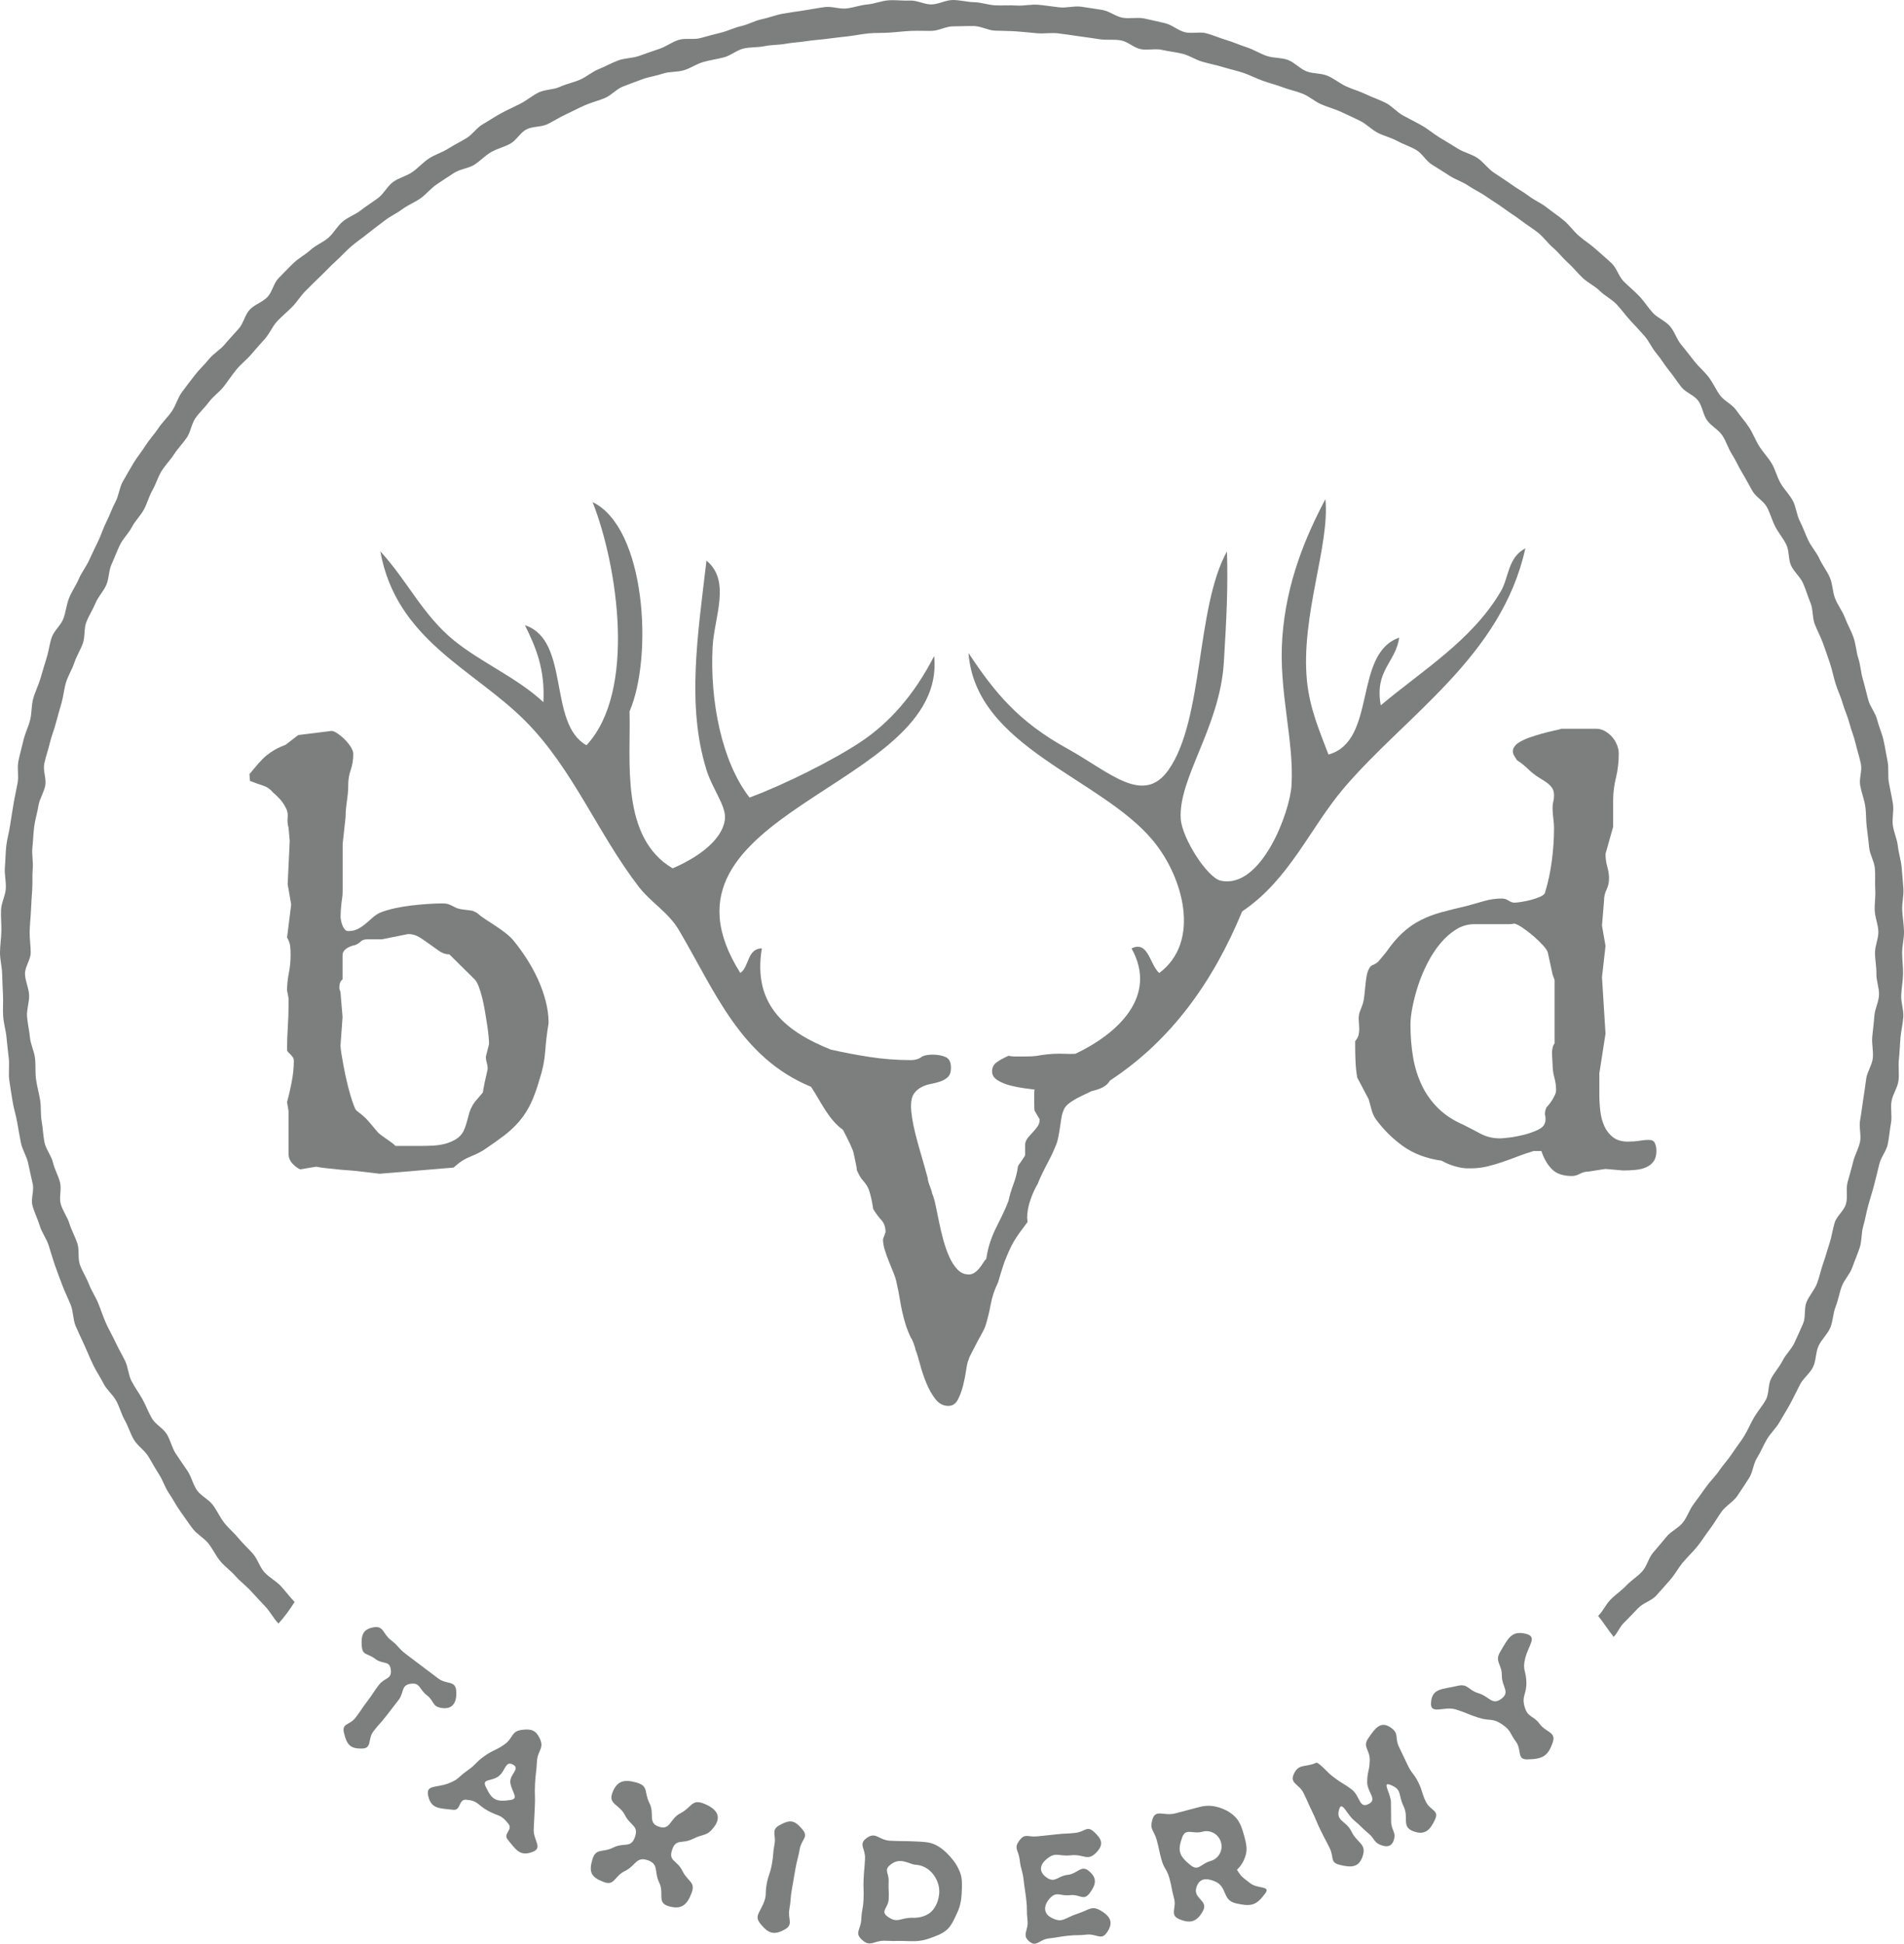 <?xml version="1.0" encoding="utf-8"?>
<!-- Generator: Adobe Illustrator 19.0.0, SVG Export Plug-In . SVG Version: 6.00 Build 0)  -->
<!DOCTYPE svg PUBLIC "-//W3C//DTD SVG 1.1//EN" "http://www.w3.org/Graphics/SVG/1.1/DTD/svg11.dtd">
<svg version="1.1" id="Layer_1" xmlns="http://www.w3.org/2000/svg" xmlns:xlink="http://www.w3.org/1999/xlink" x="0px" y="0px"
	 viewBox="0 0 120 122.478" style="enable-background:new 0 0 120 122.478;" xml:space="preserve">
<style type="text/css">
	.st0{fill:#7D7E7E;}
</style>
<g>
	<path class="st0" d="M102.34,17.74c-0.318-0.318-0.439-0.835-0.762-1.145
		c-0.325-0.311-0.677-0.594-1.007-0.897c-0.331-0.303-0.723-0.541-1.06-0.836
		c-0.338-0.296-0.602-0.68-0.945-0.968c-0.344-0.288-0.725-0.536-1.075-0.815
		c-0.35-0.281-0.784-0.456-1.139-0.728c-0.357-0.273-0.76-0.48-1.121-0.745
		c-0.363-0.264-0.745-0.496-1.113-0.751c-0.368-0.256-0.636-0.658-1.01-0.906
		c-0.374-0.248-0.846-0.342-1.225-0.581c-0.38-0.239-0.762-0.468-1.146-0.698
		c-0.385-0.231-0.726-0.532-1.115-0.754c-0.39-0.222-0.791-0.421-1.185-0.634
		c-0.395-0.213-0.702-0.594-1.101-0.798c-0.4-0.204-0.834-0.342-1.237-0.538
		c-0.404-0.195-0.843-0.316-1.251-0.501c-0.408-0.186-0.765-0.492-1.177-0.668
		c-0.413-0.176-0.922-0.118-1.338-0.285c-0.416-0.167-0.745-0.559-1.165-0.716
		c-0.42-0.157-0.915-0.105-1.339-0.253C79.403,3.376,79.016,3.125,78.589,2.986
		c-0.427-0.138-0.839-0.324-1.268-0.453c-0.43-0.128-0.846-0.312-1.278-0.431
		c-0.432-0.118-0.936,0.035-1.371-0.074c-0.435-0.109-0.81-0.467-1.247-0.566
		c-0.437-0.099-0.875-0.209-1.315-0.298c-0.439-0.089-0.92,0.032-1.361-0.047
		c-0.441-0.079-0.839-0.422-1.283-0.491c-0.443-0.069-0.889-0.145-1.334-0.205
		c-0.444-0.059-0.916,0.092-1.363,0.042c-0.445-0.049-0.888-0.123-1.336-0.163
		c-0.446-0.039-0.904,0.078-1.352,0.049c-0.447-0.029-0.894,0.007-1.343-0.012
		c-0.447-0.02-0.888-0.188-1.337-0.198C60.952,0.129,60.505,0,60.055,0
		c-0.449,0-0.894,0.269-1.341,0.278c-0.449,0.01-0.906-0.262-1.353-0.242
		c-0.449,0.02-0.905-0.047-1.352-0.017c-0.448,0.03-0.886,0.221-1.332,0.26
		c-0.447,0.039-0.881,0.203-1.327,0.253c-0.446,0.05-0.923-0.146-1.367-0.087
		C51.538,0.504,51.094,0.591,50.651,0.66c-0.443,0.069-0.892,0.128-1.333,0.207
		c-0.442,0.079-0.867,0.256-1.306,0.345c-0.44,0.089-0.847,0.329-1.284,0.428
		c-0.438,0.099-0.846,0.306-1.281,0.415C45.01,2.164,44.581,2.28,44.149,2.398
		c-0.433,0.119-0.937-0.016-1.366,0.113c-0.43,0.128-0.805,0.432-1.232,0.569
		c-0.427,0.138-0.844,0.296-1.268,0.443c-0.423,0.148-0.906,0.131-1.326,0.288
		c-0.42,0.157-0.815,0.382-1.231,0.549c-0.416,0.167-0.767,0.488-1.179,0.665
		c-0.412,0.176-0.861,0.265-1.269,0.451c-0.408,0.186-0.92,0.153-1.324,0.348
		c-0.404,0.195-0.755,0.503-1.154,0.708c-0.399,0.204-0.813,0.385-1.207,0.599
		c-0.394,0.213-0.767,0.469-1.157,0.691c-0.389,0.222-0.655,0.653-1.04,0.884
		c-0.384,0.23-0.784,0.43-1.163,0.669c-0.379,0.239-0.829,0.366-1.203,0.614
		c-0.374,0.248-0.676,0.598-1.045,0.854c-0.368,0.256-0.846,0.357-1.208,0.622
		c-0.362,0.264-0.574,0.727-0.931,1c-0.356,0.272-0.744,0.499-1.094,0.779
		c-0.35,0.28-0.808,0.427-1.152,0.716c-0.343,0.288-0.561,0.722-0.899,1.017
		c-0.337,0.295-0.788,0.462-1.12,0.765c-0.33,0.302-0.749,0.515-1.073,0.826
		c-0.324,0.31-0.632,0.641-0.95,0.959c-0.318,0.318-0.395,0.87-0.705,1.193
		c-0.311,0.324-0.814,0.466-1.117,0.796c-0.303,0.331-0.391,0.854-0.686,1.19
		c-0.296,0.338-0.605,0.659-0.893,1.002c-0.288,0.344-0.71,0.576-0.99,0.926
		c-0.281,0.35-0.621,0.655-0.893,1.012c-0.273,0.357-0.551,0.712-0.815,1.074
		c-0.265,0.362-0.377,0.834-0.633,1.202c-0.256,0.369-0.593,0.682-0.841,1.055
		c-0.248,0.374-0.564,0.706-0.804,1.084c-0.239,0.38-0.532,0.73-0.763,1.114
		c-0.231,0.385-0.455,0.778-0.677,1.167c-0.222,0.39-0.251,0.889-0.464,1.283
		c-0.213,0.395-0.354,0.826-0.558,1.225c-0.204,0.399-0.331,0.833-0.526,1.237
		c-0.195,0.404-0.389,0.804-0.575,1.212c-0.186,0.408-0.475,0.768-0.651,1.18
		c-0.176,0.412-0.445,0.786-0.612,1.202c-0.167,0.416-0.203,0.882-0.36,1.303
		c-0.157,0.42-0.582,0.744-0.73,1.168c-0.148,0.423-0.191,0.885-0.33,1.312
		c-0.138,0.427-0.256,0.861-0.385,1.291c-0.128,0.429-0.339,0.838-0.458,1.271
		c-0.118,0.432-0.084,0.907-0.193,1.342c-0.109,0.435-0.323,0.846-0.422,1.284
		c-0.099,0.437-0.228,0.871-0.317,1.311c-0.089,0.439,0.032,0.92-0.048,1.362
		c-0.079,0.441-0.186,0.877-0.256,1.321c-0.069,0.442-0.154,0.883-0.214,1.328
		c-0.059,0.444-0.197,0.88-0.247,1.326c-0.049,0.445-0.047,0.897-0.087,1.345
		c-0.039,0.446,0.087,0.905,0.058,1.353c-0.029,0.447-0.28,0.882-0.299,1.331
		c-0.02,0.447,0.029,0.899,0.019,1.348C0.08,59.126,0,59.576,0,60.025
		c0,0.448,0.125,0.894,0.135,1.34c0.01,0.447,0.035,0.894,0.054,1.339
		c0.02,0.447-0.019,0.897,0.011,1.342c0.029,0.447,0.171,0.884,0.21,1.328
		c0.039,0.446,0.097,0.887,0.145,1.331c0.049,0.445-0.031,0.904,0.028,1.347
		c0.059,0.443,0.138,0.885,0.206,1.326c0.069,0.442,0.21,0.872,0.289,1.311
		c0.079,0.44,0.151,0.881,0.239,1.318c0.089,0.438,0.356,0.836,0.454,1.271
		c0.098,0.436,0.18,0.872,0.288,1.305c0.108,0.434-0.129,0.958-0.011,1.389
		c0.118,0.431,0.33,0.839,0.458,1.267c0.128,0.428,0.422,0.805,0.559,1.23
		c0.137,0.425,0.257,0.855,0.404,1.277c0.147,0.422,0.309,0.838,0.465,1.256
		c0.157,0.418,0.36,0.817,0.526,1.232c0.166,0.415,0.134,0.912,0.309,1.323
		c0.175,0.411,0.372,0.815,0.557,1.222c0.184,0.407,0.353,0.824,0.546,1.227
		c0.194,0.403,0.45,0.776,0.653,1.175c0.202,0.398,0.591,0.698,0.803,1.092
		c0.211,0.394,0.321,0.841,0.542,1.23c0.22,0.388,0.341,0.836,0.571,1.219
		c0.229,0.384,0.653,0.647,0.891,1.026c0.237,0.378,0.441,0.775,0.687,1.149
		c0.246,0.373,0.373,0.826,0.627,1.194c0.254,0.367,0.453,0.776,0.716,1.138
		c0.263,0.361,0.509,0.739,0.78,1.095c0.27,0.355,0.712,0.579,0.99,0.929
		c0.278,0.349,0.464,0.775,0.75,1.118c0.286,0.343,0.666,0.606,0.96,0.944
		c0.293,0.336,0.663,0.602,0.965,0.933c0.301,0.33,0.603,0.655,0.912,0.979
		c0.307,0.323,0.519,0.758,0.834,1.075c0.379-0.423,0.718-0.886,1.015-1.36
		c-0.312-0.317-0.57-0.682-0.875-1.006c-0.305-0.324-0.731-0.537-1.029-0.867
		c-0.298-0.33-0.422-0.814-0.712-1.151c-0.29-0.337-0.626-0.634-0.908-0.977
		c-0.282-0.344-0.634-0.632-0.909-0.982c-0.274-0.35-0.454-0.772-0.721-1.128
		c-0.266-0.356-0.741-0.562-0.999-0.925c-0.258-0.362-0.344-0.847-0.594-1.215
		c-0.25-0.368-0.507-0.731-0.749-1.104c-0.241-0.373-0.329-0.842-0.562-1.221
		c-0.233-0.379-0.713-0.609-0.937-0.993c-0.224-0.384-0.377-0.811-0.592-1.2
		c-0.215-0.389-0.484-0.751-0.69-1.146c-0.206-0.394-0.215-0.888-0.413-1.287
		c-0.197-0.398-0.422-0.781-0.61-1.185c-0.188-0.403-0.417-0.786-0.596-1.194
		c-0.179-0.407-0.314-0.832-0.483-1.244c-0.169-0.411-0.426-0.787-0.586-1.202
		c-0.16-0.415-0.413-0.797-0.564-1.216c-0.15-0.418-0.024-0.932-0.165-1.355
		c-0.14-0.422-0.366-0.814-0.497-1.239c-0.13-0.425-0.426-0.802-0.547-1.231
		c-0.121-0.428,0.064-0.937-0.047-1.369c-0.111-0.43-0.346-0.827-0.448-1.261
		c-0.101-0.433-0.438-0.815-0.529-1.251c-0.091-0.435-0.098-0.89-0.179-1.328
		c-0.081-0.437-0.026-0.899-0.097-1.339c-0.071-0.438-0.198-0.869-0.259-1.311
		c-0.06-0.44-0.014-0.894-0.065-1.336c-0.05-0.441-0.278-0.865-0.318-1.309
		c-0.04-0.442-0.155-0.883-0.185-1.328c-0.03-0.443,0.152-0.901,0.131-1.346
		c-0.02-0.443-0.249-0.883-0.259-1.329c-0.01-0.444,0.36-0.893,0.36-1.34
		c0-0.443-0.075-0.884-0.066-1.325c0.01-0.443,0.062-0.882,0.082-1.323
		c0.02-0.443,0.049-0.881,0.079-1.321c0.03-0.442-0.007-0.887,0.033-1.326
		c0.04-0.442-0.07-0.897-0.021-1.336c0.05-0.44,0.056-0.888,0.115-1.326
		c0.06-0.439,0.197-0.868,0.266-1.304c0.07-0.438,0.349-0.838,0.429-1.272
		c0.08-0.436-0.153-0.933-0.064-1.365c0.09-0.434,0.246-0.856,0.346-1.287
		c0.1-0.432,0.277-0.846,0.386-1.273c0.11-0.429,0.24-0.853,0.36-1.279
		c0.12-0.427,0.155-0.879,0.284-1.301c0.129-0.424,0.382-0.809,0.52-1.229
		c0.139-0.42,0.387-0.802,0.535-1.218c0.149-0.417,0.062-0.922,0.22-1.334
		c0.158-0.414,0.41-0.792,0.578-1.201c0.168-0.41,0.507-0.746,0.683-1.151
		c0.177-0.406,0.147-0.904,0.333-1.305c0.186-0.402,0.334-0.824,0.529-1.221
		c0.195-0.397,0.541-0.72,0.746-1.112c0.204-0.393,0.541-0.712,0.755-1.099
		c0.213-0.388,0.317-0.835,0.538-1.217c0.222-0.383,0.342-0.827,0.572-1.205
		c0.231-0.378,0.556-0.697,0.795-1.069c0.239-0.372,0.56-0.689,0.808-1.056
		c0.247-0.367,0.293-0.874,0.548-1.235c0.256-0.361,0.593-0.665,0.857-1.02
		c0.264-0.355,0.652-0.615,0.924-0.964c0.272-0.349,0.512-0.721,0.792-1.063
		c0.279-0.343,0.641-0.614,0.928-0.951c0.287-0.337,0.581-0.663,0.875-0.993
		c0.295-0.33,0.461-0.774,0.764-1.097c0.302-0.323,0.649-0.603,0.958-0.919
		c0.309-0.316,0.54-0.711,0.856-1.02c0.316-0.309,0.624-0.63,0.947-0.932
		c0.323-0.302,0.62-0.637,0.95-0.931c0.33-0.295,0.625-0.635,0.961-0.922
		c0.336-0.287,0.71-0.536,1.053-0.815c0.343-0.279,0.705-0.539,1.055-0.811
		c0.349-0.272,0.765-0.458,1.121-0.722c0.355-0.264,0.781-0.428,1.142-0.683
		c0.361-0.255,0.643-0.625,1.01-0.872c0.367-0.247,0.736-0.492,1.109-0.732
		c0.372-0.239,0.873-0.269,1.251-0.499c0.377-0.23,0.682-0.579,1.064-0.801
		c0.383-0.222,0.831-0.322,1.219-0.535c0.387-0.213,0.628-0.7,1.02-0.904
		c0.392-0.204,0.924-0.131,1.321-0.326c0.397-0.195,0.768-0.436,1.17-0.622
		c0.401-0.186,0.79-0.395,1.196-0.572c0.405-0.177,0.838-0.282,1.247-0.45
		c0.409-0.167,0.727-0.566,1.14-0.724c0.413-0.158,0.826-0.322,1.244-0.47
		c0.416-0.148,0.864-0.21,1.285-0.349c0.42-0.139,0.899-0.084,1.323-0.213
		c0.422-0.129,0.801-0.402,1.228-0.521c0.425-0.119,0.865-0.181,1.294-0.291
		c0.428-0.109,0.8-0.455,1.232-0.555c0.43-0.1,0.894-0.06,1.328-0.15
		c0.433-0.09,0.887-0.069,1.323-0.149c0.434-0.08,0.878-0.094,1.316-0.165
		c0.436-0.07,0.876-0.091,1.316-0.151c0.437-0.06,0.873-0.106,1.313-0.156
		c0.438-0.05,0.87-0.145,1.311-0.185c0.44-0.04,0.882-0.018,1.324-0.048
		c0.44-0.03,0.876-0.086,1.319-0.106c0.441-0.02,0.881,0.006,1.324-0.004
		c0.441-0.01,0.879-0.283,1.323-0.283c0.444,0,0.888-0.03,1.33-0.02
		c0.443,0.01,0.877,0.27,1.318,0.29c0.443,0.02,0.884,0.015,1.324,0.045
		c0.442,0.03,0.879,0.078,1.319,0.118c0.442,0.04,0.894-0.044,1.332,0.006
		c0.44,0.05,0.877,0.125,1.314,0.185c0.439,0.06,0.877,0.118,1.313,0.188
		c0.438,0.07,0.902-0.009,1.336,0.071c0.436,0.08,0.812,0.462,1.245,0.552
		c0.434,0.09,0.917-0.053,1.347,0.047c0.432,0.1,0.881,0.139,1.308,0.249
		c0.429,0.11,0.816,0.38,1.242,0.499c0.426,0.12,0.863,0.206,1.285,0.335
		c0.423,0.129,0.859,0.222,1.279,0.361c0.42,0.139,0.816,0.353,1.232,0.501
		c0.417,0.149,0.85,0.255,1.263,0.413c0.414,0.158,0.859,0.242,1.268,0.409
		c0.41,0.168,0.756,0.488,1.161,0.665c0.406,0.177,0.842,0.286,1.243,0.472
		c0.402,0.186,0.804,0.372,1.201,0.567c0.397,0.195,0.715,0.546,1.108,0.75
		c0.393,0.205,0.841,0.302,1.228,0.515c0.388,0.213,0.822,0.348,1.204,0.569
		c0.383,0.222,0.614,0.697,0.992,0.927c0.378,0.231,0.747,0.467,1.119,0.705
		c0.373,0.239,0.809,0.375,1.176,0.622c0.367,0.248,0.776,0.432,1.137,0.688
		c0.361,0.256,0.747,0.479,1.102,0.743c0.355,0.264,0.738,0.494,1.088,0.766s0.739,0.498,1.082,0.777
		c0.343,0.279,0.606,0.66,0.942,0.947c0.336,0.287,0.607,0.65,0.937,0.945
		c0.33,0.294,0.602,0.65,0.925,0.952c0.323,0.302,0.749,0.496,1.065,0.806
		c0.316,0.309,0.738,0.517,1.047,0.834c0.309,0.316,0.562,0.692,0.864,1.015
		c0.302,0.323,0.604,0.65,0.898,0.98c0.295,0.33,0.47,0.766,0.757,1.102
		c0.287,0.337,0.508,0.726,0.788,1.069c0.279,0.343,0.519,0.713,0.791,1.063
		c0.272,0.349,0.798,0.505,1.062,0.86c0.264,0.355,0.302,0.874,0.558,1.235
		c0.256,0.361,0.712,0.584,0.959,0.951c0.248,0.366,0.37,0.817,0.61,1.19
		c0.239,0.372,0.411,0.785,0.642,1.162c0.23,0.377,0.429,0.771,0.651,1.154
		c0.221,0.382,0.697,0.624,0.909,1.012c0.213,0.387,0.321,0.834,0.526,1.227
		c0.204,0.392,0.502,0.74,0.697,1.137c0.195,0.397,0.119,0.924,0.305,1.326
		c0.186,0.401,0.578,0.709,0.755,1.115c0.177,0.405,0.302,0.835,0.469,1.245
		c0.168,0.409,0.105,0.908,0.264,1.322c0.158,0.413,0.375,0.801,0.524,1.218
		c0.148,0.416,0.296,0.831,0.435,1.251c0.139,0.42,0.222,0.854,0.352,1.278
		c0.129,0.422,0.331,0.822,0.45,1.248c0.119,0.425,0.317,0.829,0.427,1.258
		c0.11,0.428,0.288,0.841,0.388,1.273c0.1,0.43,0.243,0.854,0.333,1.288
		c0.09,0.432-0.124,0.925-0.044,1.361c0.08,0.434,0.248,0.852,0.317,1.289
		c0.07,0.436,0.037,0.886,0.097,1.325c0.06,0.437,0.104,0.874,0.153,1.314
		c0.05,0.438,0.32,0.854,0.359,1.296c0.04,0.44-0.006,0.887,0.023,1.33
		c0.03,0.44-0.053,0.886-0.033,1.329c0.02,0.441,0.219,0.876,0.229,1.319
		c0.01,0.441-0.212,0.885-0.212,1.328c0,0.445,0.098,0.887,0.088,1.33
		c-0.01,0.445,0.185,0.897,0.165,1.339c-0.02,0.445-0.264,0.876-0.294,1.318
		c-0.03,0.444-0.093,0.882-0.133,1.324c-0.04,0.443,0.085,0.901,0.035,1.342
		c-0.051,0.442-0.355,0.85-0.415,1.289c-0.06,0.441-0.119,0.876-0.19,1.314
		c-0.071,0.439-0.117,0.878-0.197,1.314c-0.08,0.437,0.086,0.922-0.004,1.356
		c-0.091,0.436-0.337,0.836-0.437,1.268c-0.101,0.433-0.24,0.854-0.35,1.284
		c-0.111,0.431,0.024,0.928-0.097,1.355c-0.12,0.428-0.582,0.755-0.713,1.179
		c-0.131,0.425-0.183,0.871-0.322,1.292c-0.14,0.422-0.252,0.851-0.402,1.268
		c-0.15,0.419-0.231,0.862-0.391,1.276c-0.159,0.415-0.491,0.759-0.659,1.169
		c-0.169,0.411-0.038,0.949-0.216,1.355c-0.178,0.407-0.362,0.816-0.549,1.218
		c-0.187,0.403-0.549,0.723-0.746,1.121c-0.197,0.399-0.514,0.733-0.72,1.126
		c-0.206,0.394-0.118,0.945-0.332,1.334c-0.215,0.389-0.52,0.73-0.744,1.113
		c-0.224,0.384-0.394,0.802-0.626,1.181c-0.233,0.379-0.519,0.726-0.76,1.099
		c-0.241,0.373-0.556,0.699-0.805,1.066c-0.249,0.368-0.579,0.678-0.837,1.04
		c-0.258,0.362-0.515,0.722-0.78,1.077c-0.266,0.356-0.403,0.81-0.677,1.16
		c-0.274,0.35-0.743,0.542-1.024,0.885c-0.281,0.343-0.567,0.679-0.856,1.016
		c-0.289,0.337-0.383,0.844-0.68,1.175c-0.297,0.33-0.697,0.567-1.001,0.89
		c-0.304,0.324-0.684,0.571-0.996,0.888c-0.311,0.317-0.465,0.721-0.783,1.03
		c0.348,0.437,0.628,0.883,0.976,1.322c0.247-0.239,0.37-0.611,0.615-0.854
		c0.318-0.317,0.625-0.639,0.934-0.962c0.311-0.324,0.83-0.452,1.132-0.783
		c0.303-0.331,0.599-0.672,0.894-1.008c0.296-0.338,0.507-0.749,0.795-1.092
		c0.288-0.344,0.623-0.65,0.903-1c0.281-0.35,0.517-0.736,0.789-1.092
		c0.273-0.357,0.489-0.755,0.753-1.116c0.265-0.363,0.715-0.594,0.97-0.962
		c0.257-0.368,0.496-0.753,0.743-1.126c0.248-0.374,0.267-0.896,0.506-1.276
		c0.239-0.38,0.4-0.803,0.631-1.188c0.231-0.385,0.577-0.699,0.798-1.088
		c0.222-0.39,0.464-0.767,0.677-1.162c0.213-0.395,0.406-0.799,0.61-1.199
		c0.205-0.399,0.624-0.694,0.819-1.098c0.195-0.404,0.158-0.918,0.344-1.326
		c0.186-0.408,0.563-0.733,0.739-1.146c0.176-0.412,0.168-0.902,0.336-1.319
		c0.167-0.416,0.232-0.87,0.39-1.29c0.157-0.42,0.514-0.767,0.662-1.19
		c0.148-0.423,0.334-0.836,0.472-1.263c0.138-0.426,0.091-0.911,0.219-1.341
		c0.128-0.43,0.195-0.874,0.314-1.307c0.118-0.432,0.263-0.855,0.372-1.29
		c0.108-0.435,0.224-0.866,0.323-1.304c0.099-0.437,0.447-0.822,0.536-1.262
		c0.089-0.439,0.124-0.893,0.203-1.335c0.079-0.441-0.038-0.916,0.032-1.359
		c0.069-0.443,0.379-0.853,0.439-1.298c0.059-0.444-0.022-0.909,0.027-1.355
		c0.049-0.445,0.059-0.896,0.098-1.343c0.04-0.446,0.152-0.889,0.181-1.337
		c0.029-0.447-0.153-0.906-0.133-1.355c0.019-0.448,0.107-0.891,0.117-1.341
		c0.01-0.448-0.057-0.895-0.057-1.345c0-0.449,0.127-0.898,0.117-1.346
		c-0.01-0.449-0.093-0.895-0.113-1.342c-0.02-0.449,0.103-0.905,0.073-1.352
		c-0.029-0.448-0.071-0.897-0.11-1.343c-0.04-0.447-0.188-0.884-0.237-1.329
		c-0.049-0.447-0.256-0.871-0.316-1.315c-0.059-0.445,0.073-0.916,0.004-1.359
		c-0.069-0.443-0.174-0.881-0.253-1.322c-0.079-0.442,0.004-0.916-0.085-1.356
		c-0.089-0.44-0.155-0.889-0.254-1.326c-0.099-0.438-0.294-0.856-0.402-1.291
		c-0.109-0.435-0.441-0.812-0.559-1.244c-0.119-0.433-0.212-0.87-0.341-1.3
		c-0.128-0.43-0.146-0.894-0.284-1.32c-0.138-0.427-0.157-0.896-0.305-1.32
		c-0.148-0.423-0.382-0.819-0.539-1.239c-0.158-0.42-0.45-0.788-0.617-1.204
		c-0.167-0.416-0.154-0.908-0.33-1.321c-0.176-0.412-0.47-0.775-0.656-1.183
		s-0.506-0.752-0.701-1.156c-0.195-0.404-0.338-0.831-0.542-1.231
		c-0.204-0.399-0.231-0.892-0.444-1.287c-0.213-0.394-0.553-0.721-0.775-1.111
		c-0.222-0.389-0.323-0.851-0.554-1.236c-0.231-0.384-0.553-0.715-0.792-1.095
		c-0.239-0.379-0.394-0.815-0.642-1.189c-0.248-0.374-0.553-0.712-0.809-1.08
		c-0.256-0.368-0.749-0.566-1.013-0.928c-0.264-0.362-0.442-0.785-0.714-1.142
		c-0.272-0.356-0.621-0.649-0.902-0.999c-0.28-0.35-0.544-0.708-0.833-1.052
		c-0.288-0.343-0.413-0.825-0.709-1.163c-0.295-0.337-0.773-0.509-1.076-0.84
		c-0.303-0.33-0.539-0.72-0.849-1.045C103.01,18.338,102.658,18.058,102.34,17.74"/>
	<path class="st0" d="M33.896,61.692c-0.204-0.445-0.436-0.868-0.696-1.271
		c-0.259-0.401-0.519-0.763-0.778-1.084c-0.148-0.186-0.325-0.359-0.528-0.519
		c-0.204-0.161-0.415-0.312-0.63-0.455c-0.217-0.142-0.43-0.281-0.64-0.417
		c-0.21-0.136-0.402-0.278-0.575-0.427l-0.26-0.129l-0.705-0.093
		c-0.148-0.025-0.266-0.059-0.352-0.102c-0.087-0.043-0.167-0.084-0.241-0.12
		c-0.074-0.037-0.155-0.071-0.241-0.102c-0.087-0.031-0.204-0.047-0.352-0.047
		c-0.296,0-0.621,0.013-0.973,0.037c-0.352,0.025-0.704,0.059-1.057,0.102
		c-0.352,0.043-0.696,0.102-1.029,0.176c-0.334,0.074-0.637,0.167-0.909,0.278
		c-0.173,0.087-0.331,0.195-0.473,0.324c-0.142,0.13-0.287,0.257-0.436,0.38
		c-0.148,0.123-0.306,0.229-0.473,0.316c-0.167,0.086-0.368,0.13-0.602,0.13
		c-0.087,0-0.161-0.037-0.222-0.112c-0.062-0.075-0.112-0.161-0.148-0.26
		c-0.037-0.099-0.065-0.198-0.083-0.297c-0.019-0.098-0.028-0.179-0.028-0.241
		c0-0.247,0.019-0.532,0.056-0.853c0.025-0.173,0.044-0.316,0.056-0.427
		c0.012-0.111,0.018-0.235,0.018-0.371v-2.929l0.186-1.706c0-0.211,0.009-0.393,0.028-0.548
		c0.019-0.154,0.037-0.306,0.056-0.454c0.019-0.149,0.037-0.303,0.056-0.463
		c0.019-0.161,0.028-0.364,0.028-0.612c0-0.284,0.053-0.581,0.158-0.89
		c0.105-0.309,0.158-0.642,0.158-1.002c0-0.123-0.053-0.268-0.158-0.436
		c-0.105-0.166-0.232-0.324-0.38-0.472c-0.148-0.149-0.3-0.275-0.455-0.38
		c-0.155-0.105-0.281-0.158-0.38-0.158l-2.095,0.259l-0.797,0.613
		c-0.26,0.099-0.483,0.201-0.668,0.306c-0.185,0.105-0.361,0.226-0.528,0.361
		c-0.167,0.137-0.334,0.301-0.5,0.492c-0.167,0.192-0.362,0.423-0.584,0.695l0.037,0.426
		c0.322,0.124,0.6,0.223,0.834,0.297c0.234,0.074,0.439,0.216,0.612,0.426
		c0.136,0.111,0.278,0.248,0.426,0.408c0.148,0.161,0.272,0.34,0.371,0.538
		c0.111,0.185,0.154,0.395,0.13,0.63c-0.025,0.235-0.006,0.451,0.056,0.649l0.074,0.834
		l-0.13,2.725l0.222,1.28l-0.26,2.076c0.112,0.198,0.176,0.377,0.195,0.538
		c0.019,0.161,0.028,0.346,0.028,0.557c0,0.396-0.037,0.779-0.111,1.149
		c-0.074,0.371-0.112,0.736-0.112,1.094l0.093,0.481v0.519c0,0.396-0.016,0.828-0.046,1.298
		c-0.031,0.47-0.047,0.945-0.047,1.427c0,0.062,0.022,0.114,0.065,0.158
		c0.044,0.043,0.093,0.092,0.148,0.148c0.056,0.056,0.105,0.115,0.148,0.176
		c0.044,0.062,0.065,0.136,0.065,0.222c0,0.42-0.043,0.859-0.13,1.317
		c-0.087,0.457-0.185,0.884-0.297,1.28l0.093,0.574v2.671c0,0.247,0.083,0.46,0.25,0.639
		c0.167,0.18,0.331,0.301,0.491,0.363l1.001-0.168c0.173,0.037,0.38,0.068,0.621,0.093
		c0.241,0.025,0.476,0.05,0.705,0.075c0.228,0.024,0.445,0.043,0.649,0.055
		c0.204,0.012,0.355,0.024,0.455,0.037l1.576,0.185l4.654-0.389l0.26-0.223
		c0.173-0.136,0.318-0.234,0.436-0.296c0.117-0.062,0.228-0.115,0.334-0.158
		c0.105-0.043,0.219-0.093,0.343-0.149c0.124-0.055,0.284-0.138,0.482-0.25
		c0.519-0.346,0.964-0.662,1.335-0.945c0.371-0.284,0.692-0.587,0.964-0.909
		c0.271-0.321,0.507-0.686,0.704-1.094c0.198-0.407,0.383-0.915,0.556-1.52
		c0.198-0.594,0.318-1.187,0.362-1.78c0.043-0.593,0.114-1.186,0.213-1.78
		c0-0.457-0.062-0.924-0.186-1.4C34.264,62.598,34.1,62.137,33.896,61.692 M30.679,66.968
		c0.037,0.117,0.055,0.249,0.055,0.399c-0.025,0.123-0.055,0.263-0.092,0.417
		c-0.037,0.155-0.072,0.307-0.102,0.455c-0.031,0.149-0.056,0.278-0.074,0.389
		c-0.018,0.112-0.028,0.179-0.028,0.204l-0.519,0.612c-0.186,0.247-0.322,0.554-0.408,0.917
		c-0.087,0.365-0.185,0.671-0.297,0.918c-0.124,0.223-0.29,0.396-0.501,0.519
		c-0.21,0.124-0.436,0.216-0.677,0.278c-0.242,0.062-0.489,0.099-0.742,0.112
		c-0.253,0.012-0.491,0.019-0.714,0.019h-1.65c-0.074-0.074-0.167-0.151-0.278-0.232
		c-0.111-0.08-0.226-0.161-0.343-0.241c-0.117-0.08-0.229-0.16-0.334-0.241
		c-0.105-0.08-0.188-0.163-0.251-0.25c-0.136-0.16-0.247-0.293-0.334-0.399
		c-0.087-0.104-0.167-0.197-0.241-0.277c-0.074-0.08-0.161-0.164-0.26-0.251
		c-0.099-0.086-0.222-0.185-0.371-0.297c-0.062-0.024-0.13-0.132-0.204-0.324
		c-0.074-0.192-0.152-0.423-0.232-0.695c-0.081-0.271-0.158-0.568-0.232-0.89
		c-0.074-0.321-0.139-0.63-0.195-0.927c-0.056-0.297-0.102-0.563-0.139-0.798
		c-0.037-0.234-0.056-0.402-0.056-0.5l0.13-1.799l-0.13-1.558c0-0.025-0.012-0.065-0.037-0.121
		c-0.025-0.056-0.037-0.114-0.037-0.176c0-0.248,0.068-0.42,0.204-0.519v-1.539
		c0-0.099,0.034-0.189,0.102-0.269c0.067-0.08,0.148-0.145,0.241-0.194
		c0.093-0.05,0.179-0.086,0.259-0.112c0.08-0.025,0.133-0.037,0.158-0.037
		c0.148-0.049,0.271-0.123,0.37-0.222c0.099-0.099,0.235-0.149,0.408-0.149h0.927l1.669-0.333
		c0.259,0,0.498,0.067,0.714,0.203c0.216,0.137,0.429,0.281,0.64,0.436
		c0.21,0.155,0.414,0.3,0.612,0.436c0.198,0.137,0.408,0.204,0.63,0.204l1.595,1.577
		c0.086,0.086,0.17,0.232,0.25,0.436c0.08,0.204,0.155,0.442,0.223,0.714
		c0.068,0.272,0.127,0.556,0.176,0.853c0.049,0.297,0.095,0.585,0.139,0.863
		c0.043,0.278,0.074,0.525,0.093,0.741c0.019,0.216,0.027,0.374,0.027,0.472l-0.204,0.798
		C30.623,66.724,30.642,66.85,30.679,66.968"/>
	<path class="st0" d="M96.136,34.554c-1.114,0.576-1.031,1.83-1.55,2.715
		c-1.811,3.079-4.928,4.963-7.563,7.175c-0.403-2.213,0.935-2.685,1.164-4.266
		c-2.927,1.015-1.376,6.51-4.46,7.368c-0.55-1.457-1.186-2.893-1.357-4.654
		c-0.398-4.104,1.458-8.541,1.163-11.441c-1.217,2.312-2.462,5.19-2.715,8.726
		c-0.243,3.398,0.75,6.445,0.581,9.307c-0.102,1.714-1.918,6.563-4.46,6.011
		c-0.85-0.184-2.432-2.669-2.52-3.877c-0.185-2.56,2.468-5.789,2.715-9.89
		c0.166-2.756,0.27-4.706,0.194-6.981c-1.97,3.559-1.443,10.582-3.684,13.768
		c-1.598,2.271-3.727,0.117-6.399-1.357c-3.066-1.692-4.557-3.524-6.205-6.011
		c0.45,5.962,8.342,7.849,11.634,11.828c1.895,2.289,3.036,6.359,0.388,8.338
		c-0.597-0.518-0.691-2.076-1.746-1.551c1.691,3.041-0.909,5.392-3.54,6.641
		c-0.212,0.008-0.425,0.009-0.637,0c-0.496-0.024-0.996,0.003-1.5,0.08
		c-0.229,0.046-0.438,0.072-0.629,0.08c-0.191,0.007-0.385,0.011-0.584,0.011h-0.435
		c-0.153,0-0.297-0.015-0.435-0.046c-0.306,0.137-0.554,0.275-0.744,0.412
		c-0.191,0.137-0.286,0.329-0.286,0.572c0,0.229,0.118,0.416,0.354,0.561
		c0.237,0.145,0.507,0.256,0.813,0.332c0.305,0.077,0.602,0.134,0.893,0.172
		c0.29,0.038,0.497,0.066,0.619,0.08c-0.016,0.076-0.024,0.172-0.024,0.286v0.355
		c0,0.397,0.008,0.626,0.024,0.686l0.32,0.549c0,0.168-0.042,0.313-0.126,0.435
		c-0.084,0.123-0.18,0.241-0.286,0.355c-0.107,0.114-0.21,0.228-0.309,0.343
		c-0.1,0.115-0.164,0.248-0.194,0.401v0.709c0,0.031-0.046,0.112-0.138,0.241
		c-0.092,0.13-0.145,0.211-0.161,0.241c-0.03,0.031-0.065,0.076-0.102,0.137
		c-0.039,0.061-0.058,0.107-0.058,0.137c-0.046,0.351-0.137,0.71-0.275,1.076
		c-0.137,0.367-0.244,0.725-0.32,1.076c-0.137,0.351-0.275,0.663-0.412,0.938
		c-0.137,0.275-0.271,0.546-0.401,0.813c-0.129,0.267-0.244,0.55-0.343,0.847
		c-0.099,0.297-0.18,0.645-0.241,1.041c-0.076,0.076-0.149,0.171-0.217,0.286
		c-0.068,0.115-0.149,0.225-0.241,0.332c-0.091,0.107-0.19,0.195-0.297,0.263
		c-0.107,0.069-0.222,0.103-0.344,0.103c-0.275,0-0.512-0.103-0.71-0.309
		c-0.199-0.207-0.37-0.47-0.516-0.79c-0.145-0.32-0.271-0.676-0.377-1.064
		c-0.107-0.389-0.198-0.775-0.275-1.156c-0.076-0.381-0.149-0.733-0.217-1.054
		c-0.069-0.319-0.141-0.564-0.218-0.733c-0.015-0.106-0.065-0.267-0.149-0.48
		c-0.084-0.214-0.126-0.374-0.126-0.481l-0.229-0.824c-0.092-0.321-0.187-0.653-0.287-0.996
		c-0.1-0.343-0.191-0.683-0.274-1.019c-0.084-0.336-0.149-0.652-0.195-0.95
		c-0.046-0.298-0.069-0.554-0.069-0.767c0-0.335,0.06-0.592,0.183-0.767
		c0.122-0.176,0.278-0.313,0.47-0.412c0.191-0.1,0.393-0.168,0.607-0.206
		c0.213-0.038,0.415-0.092,0.606-0.16c0.191-0.069,0.347-0.164,0.469-0.287
		c0.122-0.122,0.183-0.312,0.183-0.572c0-0.351-0.115-0.576-0.344-0.676
		c-0.229-0.099-0.496-0.148-0.801-0.148c-0.122,0-0.24,0.007-0.355,0.023
		c-0.114,0.014-0.218,0.046-0.309,0.091c-0.198,0.153-0.435,0.229-0.71,0.229
		c-0.901,0-1.789-0.068-2.667-0.206c-0.8-0.125-1.596-0.279-2.389-0.455
		c-2.678-1.079-4.961-2.707-4.345-6.38c-0.944,0.025-0.781,1.158-1.357,1.551
		c-6.472-10.237,13.083-11.59,12.216-19.972c-1.227,2.395-2.779,4.187-4.654,5.429
		c-1.68,1.113-4.72,2.652-6.981,3.49c-1.76-2.267-2.504-6.099-2.327-9.502
		c0.096-1.844,1.176-4.15-0.388-5.429c-0.541,4.639-1.265,9.119,0,13.185
		c0.38,1.223,1.258,2.292,1.164,3.103c-0.171,1.458-2.006,2.554-3.297,3.102
		c-3.315-1.956-2.628-6.789-2.715-9.889c1.489-3.438,1.031-11.567-2.327-13.186
		c1.568,3.984,2.786,11.914-0.388,15.319c-2.449-1.364-1.003-6.623-3.878-7.563
		c0.662,1.342,1.277,2.73,1.163,4.849c-1.675-1.558-3.895-2.479-5.623-3.879
		c-1.982-1.606-2.948-3.778-4.654-5.624c1.01,5.59,5.856,7.407,9.114,10.665
		c3.016,3.016,4.587,7.113,7.174,10.471c0.754,0.978,1.865,1.608,2.521,2.715
		c2.264,3.822,3.865,8.05,8.338,9.889c0.628,0.946,1.092,2.057,2.012,2.712
		c0.072,0.145,0.146,0.289,0.222,0.433c0.145,0.276,0.278,0.565,0.401,0.871
		c0.015,0.031,0.034,0.102,0.057,0.217c0.023,0.115,0.049,0.238,0.08,0.367
		c0.031,0.129,0.057,0.259,0.08,0.389c0.023,0.13,0.034,0.218,0.034,0.263
		c0.122,0.275,0.225,0.462,0.309,0.561c0.084,0.099,0.157,0.188,0.217,0.263
		c0.061,0.076,0.122,0.176,0.183,0.297c0.061,0.122,0.13,0.352,0.206,0.687
		c0.015,0.076,0.038,0.194,0.069,0.354c0.03,0.16,0.046,0.256,0.046,0.286
		c0.168,0.275,0.339,0.507,0.515,0.698c0.175,0.191,0.263,0.446,0.263,0.767l-0.16,0.435
		c0,0.214,0.037,0.443,0.114,0.687c0.076,0.244,0.164,0.489,0.263,0.733
		c0.099,0.245,0.198,0.489,0.297,0.733c0.099,0.244,0.164,0.466,0.195,0.663
		c0.076,0.321,0.137,0.626,0.183,0.915c0.046,0.29,0.099,0.573,0.16,0.847
		c0.061,0.275,0.134,0.546,0.218,0.813c0.084,0.267,0.194,0.545,0.332,0.835
		c0.031,0.016,0.084,0.123,0.16,0.321c0.076,0.198,0.115,0.328,0.115,0.389
		c0.092,0.229,0.191,0.546,0.297,0.95c0.107,0.405,0.24,0.801,0.401,1.19
		c0.16,0.39,0.351,0.725,0.572,1.008c0.221,0.282,0.492,0.423,0.813,0.423
		c0.259,0,0.458-0.129,0.595-0.389c0.137-0.26,0.248-0.558,0.332-0.893
		c0.084-0.337,0.149-0.664,0.195-0.985c0.046-0.321,0.099-0.542,0.16-0.664
		c0.015-0.077,0.08-0.221,0.195-0.435c0.115-0.214,0.233-0.442,0.355-0.687
		c0.137-0.244,0.252-0.454,0.343-0.629c0.091-0.176,0.145-0.294,0.16-0.355
		c0.138-0.442,0.248-0.893,0.332-1.351c0.084-0.458,0.225-0.892,0.423-1.305
		c0.016-0.014,0.042-0.088,0.08-0.218c0.037-0.129,0.08-0.27,0.126-0.423
		c0.046-0.152,0.091-0.297,0.137-0.435c0.046-0.137,0.076-0.228,0.091-0.274
		c0.107-0.275,0.207-0.515,0.298-0.721c0.092-0.207,0.191-0.401,0.297-0.585
		c0.107-0.183,0.229-0.369,0.367-0.56c0.137-0.191,0.306-0.416,0.504-0.676l-0.024-0.275
		c0-0.351,0.068-0.725,0.206-1.121c0.137-0.398,0.29-0.733,0.458-1.008
		c0.061-0.168,0.153-0.377,0.275-0.629c0.122-0.252,0.251-0.507,0.389-0.766
		c0.122-0.23,0.224-0.439,0.309-0.629c0.084-0.191,0.141-0.324,0.171-0.401
		c0.061-0.137,0.111-0.301,0.149-0.493c0.038-0.191,0.072-0.389,0.103-0.595
		c0.032-0.206,0.062-0.408,0.092-0.607c0.031-0.198,0.076-0.367,0.137-0.504
		c0.061-0.183,0.195-0.346,0.401-0.492c0.206-0.145,0.442-0.283,0.709-0.412
		c0.213-0.102,0.434-0.209,0.66-0.316c0.507-0.117,0.945-0.287,1.145-0.649
		c0.022-0.017,0.042-0.035,0.064-0.052c3.799-2.505,6.441-6.167,8.283-10.628
		c2.967-1.985,4.259-5.23,6.399-7.756C88.606,45.062,94.629,41.379,96.136,34.554"/>
	<path class="st0" d="M102.3,73.754c0.273,0,0.535-0.012,0.789-0.037
		c0.253-0.025,0.476-0.08,0.667-0.167c0.191-0.086,0.346-0.21,0.463-0.371
		c0.117-0.161,0.176-0.376,0.176-0.649c0-0.185-0.031-0.35-0.092-0.492
		c-0.062-0.142-0.192-0.212-0.39-0.212c-0.16,0-0.355,0.018-0.584,0.055
		c-0.228,0.037-0.472,0.055-0.732,0.055c-0.384,0-0.693-0.089-0.928-0.269
		c-0.234-0.179-0.416-0.408-0.546-0.686c-0.129-0.278-0.216-0.593-0.259-0.945
		c-0.043-0.352-0.065-0.695-0.065-1.028V67.635l0.389-2.503l-0.223-3.56l0.223-1.966l-0.223-1.28
		l0.13-1.576c0-0.247,0.053-0.479,0.158-0.695c0.105-0.217,0.157-0.455,0.157-0.715
		c0-0.222-0.037-0.463-0.111-0.723c-0.073-0.259-0.111-0.531-0.111-0.815l0.481-1.706v-1.67
		c0-0.469,0.059-0.942,0.177-1.418c0.117-0.476,0.176-0.985,0.176-1.53
		c0-0.172-0.037-0.352-0.111-0.538c-0.074-0.185-0.176-0.352-0.305-0.501
		c-0.131-0.149-0.282-0.271-0.455-0.371c-0.173-0.098-0.364-0.149-0.575-0.149h-2.151
		c-0.123,0.037-0.299,0.081-0.528,0.13c-0.229,0.05-0.476,0.111-0.742,0.185
		c-0.265,0.075-0.528,0.158-0.788,0.25c-0.259,0.093-0.482,0.202-0.667,0.324
		c-0.086,0.05-0.167,0.124-0.241,0.223c-0.074,0.099-0.111,0.204-0.111,0.315
		c0,0.099,0.031,0.195,0.093,0.288c0.062,0.093,0.118,0.182,0.167,0.269
		c0.148,0.099,0.269,0.185,0.361,0.259c0.094,0.075,0.173,0.142,0.241,0.204
		c0.068,0.062,0.133,0.123,0.195,0.185c0.062,0.062,0.136,0.124,0.222,0.186
		c0.149,0.123,0.303,0.231,0.464,0.324c0.16,0.093,0.302,0.185,0.426,0.278
		c0.123,0.093,0.226,0.198,0.306,0.316c0.08,0.118,0.12,0.269,0.12,0.455
		c0,0.149-0.015,0.281-0.046,0.399c-0.031,0.117-0.046,0.244-0.046,0.38
		c0,0.222,0.016,0.448,0.046,0.677c0.031,0.228,0.046,0.429,0.046,0.602
		c0,0.68-0.046,1.372-0.139,2.077c-0.092,0.705-0.237,1.378-0.436,2.021
		c-0.037,0.087-0.139,0.167-0.305,0.242c-0.167,0.073-0.356,0.138-0.566,0.194
		c-0.211,0.056-0.415,0.098-0.612,0.129c-0.198,0.031-0.346,0.047-0.445,0.047
		c-0.111,0-0.232-0.044-0.362-0.13c-0.13-0.086-0.276-0.13-0.436-0.13
		c-0.371,0-0.738,0.054-1.103,0.158c-0.365,0.106-0.726,0.207-1.084,0.306
		c-0.594,0.137-1.129,0.269-1.604,0.399c-0.476,0.129-0.915,0.297-1.316,0.501
		c-0.402,0.203-0.779,0.467-1.131,0.788c-0.353,0.321-0.708,0.742-1.067,1.261l-0.482,0.575
		c-0.123,0.099-0.238,0.167-0.343,0.204c-0.106,0.036-0.189,0.13-0.251,0.278
		c-0.062,0.123-0.108,0.281-0.139,0.472c-0.031,0.193-0.055,0.393-0.074,0.603
		c-0.019,0.21-0.04,0.414-0.065,0.611c-0.024,0.198-0.055,0.359-0.093,0.482l-0.223,0.594
		l-0.037,0.278l0.037,0.705c0,0.148-0.016,0.281-0.046,0.398c-0.031,0.118-0.102,0.244-0.213,0.38
		c0,0.481,0.006,0.868,0.019,1.159c0.012,0.289,0.028,0.512,0.046,0.667
		c0.018,0.155,0.034,0.263,0.046,0.325c0.012,0.062,0.018,0.104,0.018,0.129l0.723,1.372
		c0.062,0.21,0.12,0.424,0.177,0.64c0.055,0.216,0.139,0.411,0.25,0.584
		c0.482,0.667,1.057,1.242,1.724,1.724c0.667,0.482,1.483,0.791,2.447,0.928
		c0.26,0.148,0.541,0.265,0.844,0.352c0.303,0.086,0.565,0.129,0.788,0.129h0.223
		c0.346,0,0.686-0.04,1.02-0.12c0.334-0.08,0.661-0.176,0.983-0.287
		c0.322-0.112,0.643-0.228,0.964-0.353c0.321-0.123,0.649-0.235,0.983-0.333h0.482
		c0.161,0.482,0.383,0.865,0.667,1.149c0.284,0.285,0.705,0.427,1.261,0.427
		c0.161,0,0.328-0.046,0.501-0.139c0.173-0.093,0.345-0.139,0.519-0.139l1.094-0.167L102.3,73.754z
		 M97.989,69.017c-0.055,0.117-0.117,0.229-0.185,0.333c-0.067,0.106-0.136,0.198-0.203,0.278
		c-0.068,0.081-0.115,0.133-0.139,0.158c-0.062,0.148-0.094,0.284-0.094,0.407
		c0,0.05,0.006,0.09,0.019,0.12c0.012,0.032,0.018,0.077,0.018,0.139v0.149
		c0,0.037-0.012,0.086-0.037,0.149c-0.037,0.173-0.185,0.321-0.444,0.445
		c-0.26,0.123-0.548,0.225-0.862,0.306c-0.316,0.08-0.621,0.139-0.918,0.176
		c-0.297,0.037-0.494,0.055-0.594,0.055c-0.458,0-0.871-0.099-1.242-0.297
		c-0.372-0.198-0.742-0.39-1.112-0.575c-0.619-0.271-1.138-0.614-1.558-1.029
		c-0.42-0.414-0.761-0.89-1.02-1.427c-0.259-0.538-0.445-1.128-0.556-1.771
		c-0.111-0.642-0.167-1.335-0.167-2.076c0-0.309,0.043-0.683,0.13-1.122
		c0.086-0.438,0.206-0.893,0.361-1.363c0.155-0.47,0.35-0.934,0.584-1.391
		c0.235-0.457,0.503-0.868,0.807-1.233c0.302-0.364,0.633-0.658,0.992-0.881
		c0.359-0.223,0.748-0.334,1.167-0.334h1.892h0.287c0.105,0,0.214-0.012,0.325-0.037
		c0.124,0.024,0.3,0.115,0.528,0.269c0.229,0.155,0.458,0.331,0.687,0.528
		c0.229,0.198,0.429,0.393,0.602,0.584c0.173,0.192,0.272,0.343,0.297,0.455l0.297,1.371
		l0.129,0.353v3.986c-0.061,0.075-0.105,0.171-0.129,0.288c-0.025,0.118-0.037,0.232-0.037,0.343
		l0.037,0.649c0,0.309,0.037,0.6,0.111,0.872c0.074,0.272,0.111,0.538,0.111,0.798
		C98.072,68.791,98.045,68.9,97.989,69.017"/>
	<path class="st0" d="M28.75,106.514c-0.061-0.637-0.617-0.359-1.126-0.747
		c-0.508-0.389-0.514-0.382-1.022-0.771c-0.508-0.389-0.514-0.382-1.022-0.77
		c-0.509-0.389-0.433-0.489-0.943-0.879c-0.509-0.389-0.452-0.916-1.084-0.808
		c-0.68,0.116-0.801,0.496-0.753,1.184c0.042,0.607,0.367,0.438,0.85,0.808
		c0.483,0.37,0.909,0.076,0.98,0.68c0.073,0.623-0.377,0.471-0.758,0.97
		c-0.381,0.499-0.345,0.526-0.727,1.025c-0.382,0.5-0.351,0.523-0.733,1.022
		c-0.382,0.5-0.88,0.344-0.735,0.955c0.177,0.748,0.389,1.021,1.157,0.996
		c0.627-0.02,0.323-0.589,0.704-1.088s0.422-0.467,0.804-0.965
		c0.382-0.5,0.388-0.496,0.77-0.995c0.382-0.5,0.146-0.939,0.768-1.032
		c0.602-0.09,0.536,0.35,1.019,0.72c0.483,0.37,0.319,0.705,0.92,0.803
		C28.577,107.747,28.815,107.201,28.75,106.514"/>
	<path class="st0" d="M26.985,113.15c0.181,0.848,0.722,0.791,1.584,0.89
		c0.486,0.055,0.32-0.675,0.808-0.635c0.773,0.063,0.701,0.329,1.383,0.7
		c0.682,0.37,0.811,0.207,1.285,0.821c0.299,0.387-0.357,0.61-0.048,0.989
		c0.538,0.66,0.78,1.081,1.575,0.775c0.662-0.255,0.03-0.728,0.066-1.436
		c0.036-0.708,0.034-0.708,0.07-1.417c0.036-0.709-0.024-0.712,0.012-1.421
		c0.036-0.709,0.084-0.707,0.121-1.416c0.036-0.709,0.484-0.821,0.176-1.461
		c-0.252-0.524-0.537-0.607-1.114-0.537c-0.709,0.086-0.529,0.51-1.113,0.921
		c-0.585,0.41-0.656,0.309-1.241,0.72c-0.585,0.411-0.511,0.517-1.096,0.928
		c-0.586,0.412-0.533,0.558-1.203,0.809C27.468,112.673,26.835,112.45,26.985,113.15 M32.163,113.424
		c-0.922,0.132-1.158-0.011-1.557-0.852c-0.241-0.508,0.378-0.307,0.823-0.651
		c0.445-0.344,0.411-0.996,0.905-0.727c0.499,0.271-0.272,0.625-0.164,1.182
		C32.288,112.983,32.724,113.344,32.163,113.424"/>
	<path class="st0" d="M44.311,113.631c-0.719-0.271-0.737,0.278-1.423,0.624
		c-0.686,0.345-0.624,1.094-1.353,0.851c-0.734-0.244-0.255-0.799-0.604-1.489
		c-0.349-0.69-0.044-1.066-0.786-1.285c-0.795-0.234-1.262-0.133-1.553,0.644
		c-0.271,0.722,0.45,0.712,0.796,1.401c0.347,0.689,0.878,0.641,0.631,1.372
		c-0.249,0.738-0.671,0.324-1.368,0.67c-0.697,0.347-1.09,0.004-1.316,0.75
		c-0.239,0.794-0.078,1.118,0.697,1.413c0.725,0.275,0.648-0.34,1.345-0.679
		c0.697-0.339,0.71-0.936,1.444-0.687c0.727,0.248,0.39,0.719,0.726,1.41
		c0.336,0.691-0.159,1.262,0.577,1.482c0.794,0.238,1.166-0.041,1.46-0.816
		c0.274-0.723-0.234-0.707-0.574-1.402c-0.34-0.695-0.897-0.596-0.65-1.329
		c0.248-0.734,0.621-0.341,1.313-0.69c0.692-0.349,0.872-0.136,1.337-0.756
		C45.543,114.404,45.086,113.923,44.311,113.631"/>
	<path class="st0" d="M47.95,121.254c0.491,0.591,0.848,0.699,1.519,0.322
		c0.558-0.313,0.166-0.65,0.282-1.279c0.116-0.63,0.046-0.643,0.162-1.272
		c0.116-0.63,0.102-0.633,0.218-1.263c0.116-0.63,0.157-0.623,0.273-1.253
		c0.116-0.63,0.578-0.74,0.168-1.233c-0.491-0.591-0.776-0.64-1.446-0.263
		c-0.558,0.314-0.197,0.571-0.313,1.201c-0.116,0.629-0.052,0.641-0.168,1.27
		c-0.116,0.63-0.21,0.613-0.326,1.243c-0.116,0.63,0.034,0.657-0.218,1.247
		C47.83,120.604,47.54,120.761,47.95,121.254"/>
	<path class="st0" d="M57.63,116.032c-0.758-0.036-0.759-0.006-1.517-0.042
		c-0.758-0.036-0.911-0.616-1.514-0.154c-0.508,0.389-0.05,0.64-0.08,1.279
		c-0.03,0.639-0.059,0.638-0.089,1.277c-0.03,0.64,0.025,0.642-0.005,1.282
		c-0.03,0.64-0.112,0.636-0.142,1.277c-0.03,0.64-0.44,0.833,0.03,1.269
		c0.556,0.516,0.745,0.037,1.503,0.073c0.758,0.036,0.76-0.013,1.518,0.023
		c0.435,0.021,0.835-0.026,1.22-0.165c0.399-0.144,0.821-0.277,1.129-0.559
		c0.308-0.282,0.471-0.694,0.651-1.078c0.173-0.371,0.255-0.762,0.275-1.197
		c0.021-0.439,0.054-0.864-0.074-1.252c-0.135-0.407-0.372-0.766-0.654-1.077
		c-0.277-0.305-0.597-0.603-1-0.777C58.518,116.054,58.084,116.053,57.63,116.032 M59.197,119.25
		c-0.022,0.457-0.198,0.899-0.47,1.178c-0.297,0.305-0.759,0.423-1.175,0.418
		c-0.822-0.032-0.971,0.4-1.631-0.092c-0.445-0.331,0.064-0.534,0.09-1.088
		c0.026-0.555-0.029-0.558-0.003-1.112c0.026-0.555-0.324-0.698,0.106-1.05
		c0.636-0.522,1.182-0.021,1.596-0.001c0.421,0.019,0.816,0.24,1.082,0.572
		C59.035,118.378,59.218,118.794,59.197,119.25"/>
	<path class="st0" d="M66.242,120.828c-0.503-0.272-0.466-0.779-0.083-1.203
		c0.435-0.48,0.632-0.134,1.275-0.206c0.644-0.072,0.852,0.39,1.242-0.127
		c0.412-0.547,0.481-0.949-0.042-1.391c-0.495-0.418-0.7,0.165-1.343,0.237
		c-0.644,0.072-0.795,0.543-1.325,0.171c-0.468-0.328-0.471-0.751-0.042-1.129
		c0.617-0.541,0.761-0.182,1.576-0.274c0.815-0.091,1.036,0.413,1.601-0.181
		c0.475-0.5,0.352-0.834-0.157-1.3c-0.443-0.407-0.565,0.001-1.163,0.068
		c-0.599,0.067-0.603,0.026-1.202,0.093c-0.599,0.067-0.6,0.059-1.199,0.126
		c-0.599,0.067-0.767-0.225-1.129,0.257c-0.384,0.512-0.054,0.598,0.017,1.234
		c0.071,0.636,0.176,0.624,0.247,1.26c0.072,0.636,0.096,0.634,0.168,1.27
		c0.072,0.637,0.004,0.645,0.076,1.282c0.072,0.637-0.38,0.902,0.109,1.318
		c0.458,0.39,0.635-0.121,1.232-0.188c0.599-0.067,0.595-0.101,1.193-0.168
		c0.599-0.067,0.606-0.006,1.205-0.073c0.599-0.067,0.907,0.38,1.252-0.113
		c0.392-0.562,0.312-0.948-0.259-1.326c-0.685-0.452-0.796-0.13-1.577,0.121
		C67.074,120.857,66.963,121.219,66.242,120.828"/>
	<path class="st0" d="M78.415,115.684c-0.119-0.428-0.241-0.834-0.51-1.135
		c-0.289-0.324-0.668-0.526-1.063-0.652c-0.392-0.125-0.807-0.154-1.236-0.035
		c-0.316,0.088-0.923,0.235-1.505,0.397c-0.767,0.214-1.278-0.321-1.482,0.43
		c-0.167,0.617,0.108,0.626,0.28,1.242s0.131,0.628,0.302,1.244
		c0.172,0.617,0.333,0.572,0.505,1.189c0.172,0.618,0.117,0.633,0.288,1.25
		c0.172,0.617-0.287,1.045,0.299,1.303c0.717,0.315,1.139,0.192,1.518-0.494
		c0.386-0.699-0.666-0.771-0.399-1.523c0.188-0.529,0.573-0.573,1.099-0.375
		c0.895,0.337,0.464,1.205,1.398,1.413c0.942,0.21,1.268,0.142,1.838-0.637
		c0.353-0.482-0.486-0.267-0.955-0.637c-0.469-0.37-0.513-0.34-0.833-0.844
		c0.291-0.279,0.463-0.589,0.564-0.978C78.616,116.486,78.533,116.11,78.415,115.684 M76.298,117.265
		c-0.627,0.175-0.759,0.672-1.265,0.263c-0.709-0.573-0.838-0.899-0.524-1.755
		c0.225-0.615,0.653-0.179,1.285-0.355c0.503-0.14,1.02,0.17,1.16,0.673
		C77.097,116.603,76.801,117.125,76.298,117.265"/>
	<path class="st0" d="M86.24,109.524c-0.386,0.557,0.1,0.715,0.088,1.392
		c-0.012,0.678-0.149,0.675-0.161,1.353c-0.012,0.678,0.687,1.109,0.08,1.411
		c-0.6,0.299-0.52-0.513-1.053-0.919c-0.534-0.407-0.579-0.348-1.113-0.755
		c-0.534-0.407-0.474-0.484-1.004-0.896c-0.012-0.009-0.099-0.045-0.112-0.039
		c-0.702,0.325-1.108,0.025-1.428,0.728c-0.265,0.582,0.344,0.617,0.624,1.192
		c0.28,0.576,0.259,0.586,0.539,1.161c0.28,0.576,0.246,0.592,0.526,1.169
		c0.28,0.576,0.302,0.566,0.582,1.142c0.28,0.576,0.003,0.894,0.626,1.046
		c0.752,0.183,1.217,0.171,1.454-0.566c0.247-0.771-0.352-0.796-0.706-1.524
		c-0.355-0.729-1.009-0.635-0.781-1.413c0.167-0.569,0.486,0.325,0.944,0.703
		c0.458,0.378,0.424,0.42,0.881,0.798c0.458,0.378,0.334,0.616,0.902,0.789
		c0.321,0.098,0.572,0.028,0.693-0.285c0.217-0.559-0.133-0.631-0.145-1.231
		c-0.012-0.6,0.001-0.601-0.011-1.201c-0.012-0.6-0.595-1.33-0.036-1.111
		c0.761,0.298,0.472,0.607,0.829,1.342c0.357,0.736-0.154,1.288,0.61,1.579
		c0.718,0.274,1.066-0.053,1.382-0.753c0.263-0.583-0.309-0.536-0.588-1.111
		c-0.28-0.576-0.184-0.622-0.464-1.198c-0.28-0.576-0.396-0.52-0.675-1.096
		c-0.28-0.576-0.273-0.58-0.553-1.157c-0.28-0.576,0.03-0.814-0.486-1.194
		C87.027,108.397,86.678,108.892,86.24,109.524"/>
	<path class="st0" d="M96.176,102.952c-0.927-0.235-1.133,0.311-1.625,1.131
		c-0.373,0.622,0.108,0.77,0.104,1.495c-0.005,0.725,0.549,1.04-0.035,1.47
		c-0.586,0.431-0.737-0.141-1.433-0.351c-0.695-0.21-0.647-0.633-1.353-0.462
		c-0.929,0.226-1.595,0.126-1.645,1.081c-0.04,0.763,0.842,0.172,1.57,0.402
		c0.728,0.231,0.71,0.291,1.438,0.522c0.728,0.231,0.854-0.009,1.484,0.424
		c0.557,0.382,0.452,0.526,0.852,1.069c0.4,0.544,0.045,1.144,0.72,1.131
		c0.956-0.019,1.313-0.186,1.615-1.093c0.213-0.64-0.432-0.6-0.832-1.144
		c-0.4-0.544-0.731-0.384-0.931-1.029c-0.226-0.728,0.1-0.79,0.096-1.553
		c-0.005-0.763-0.264-0.799-0.078-1.54C96.34,103.644,96.915,103.14,96.176,102.952"/>
</g>
</svg>
